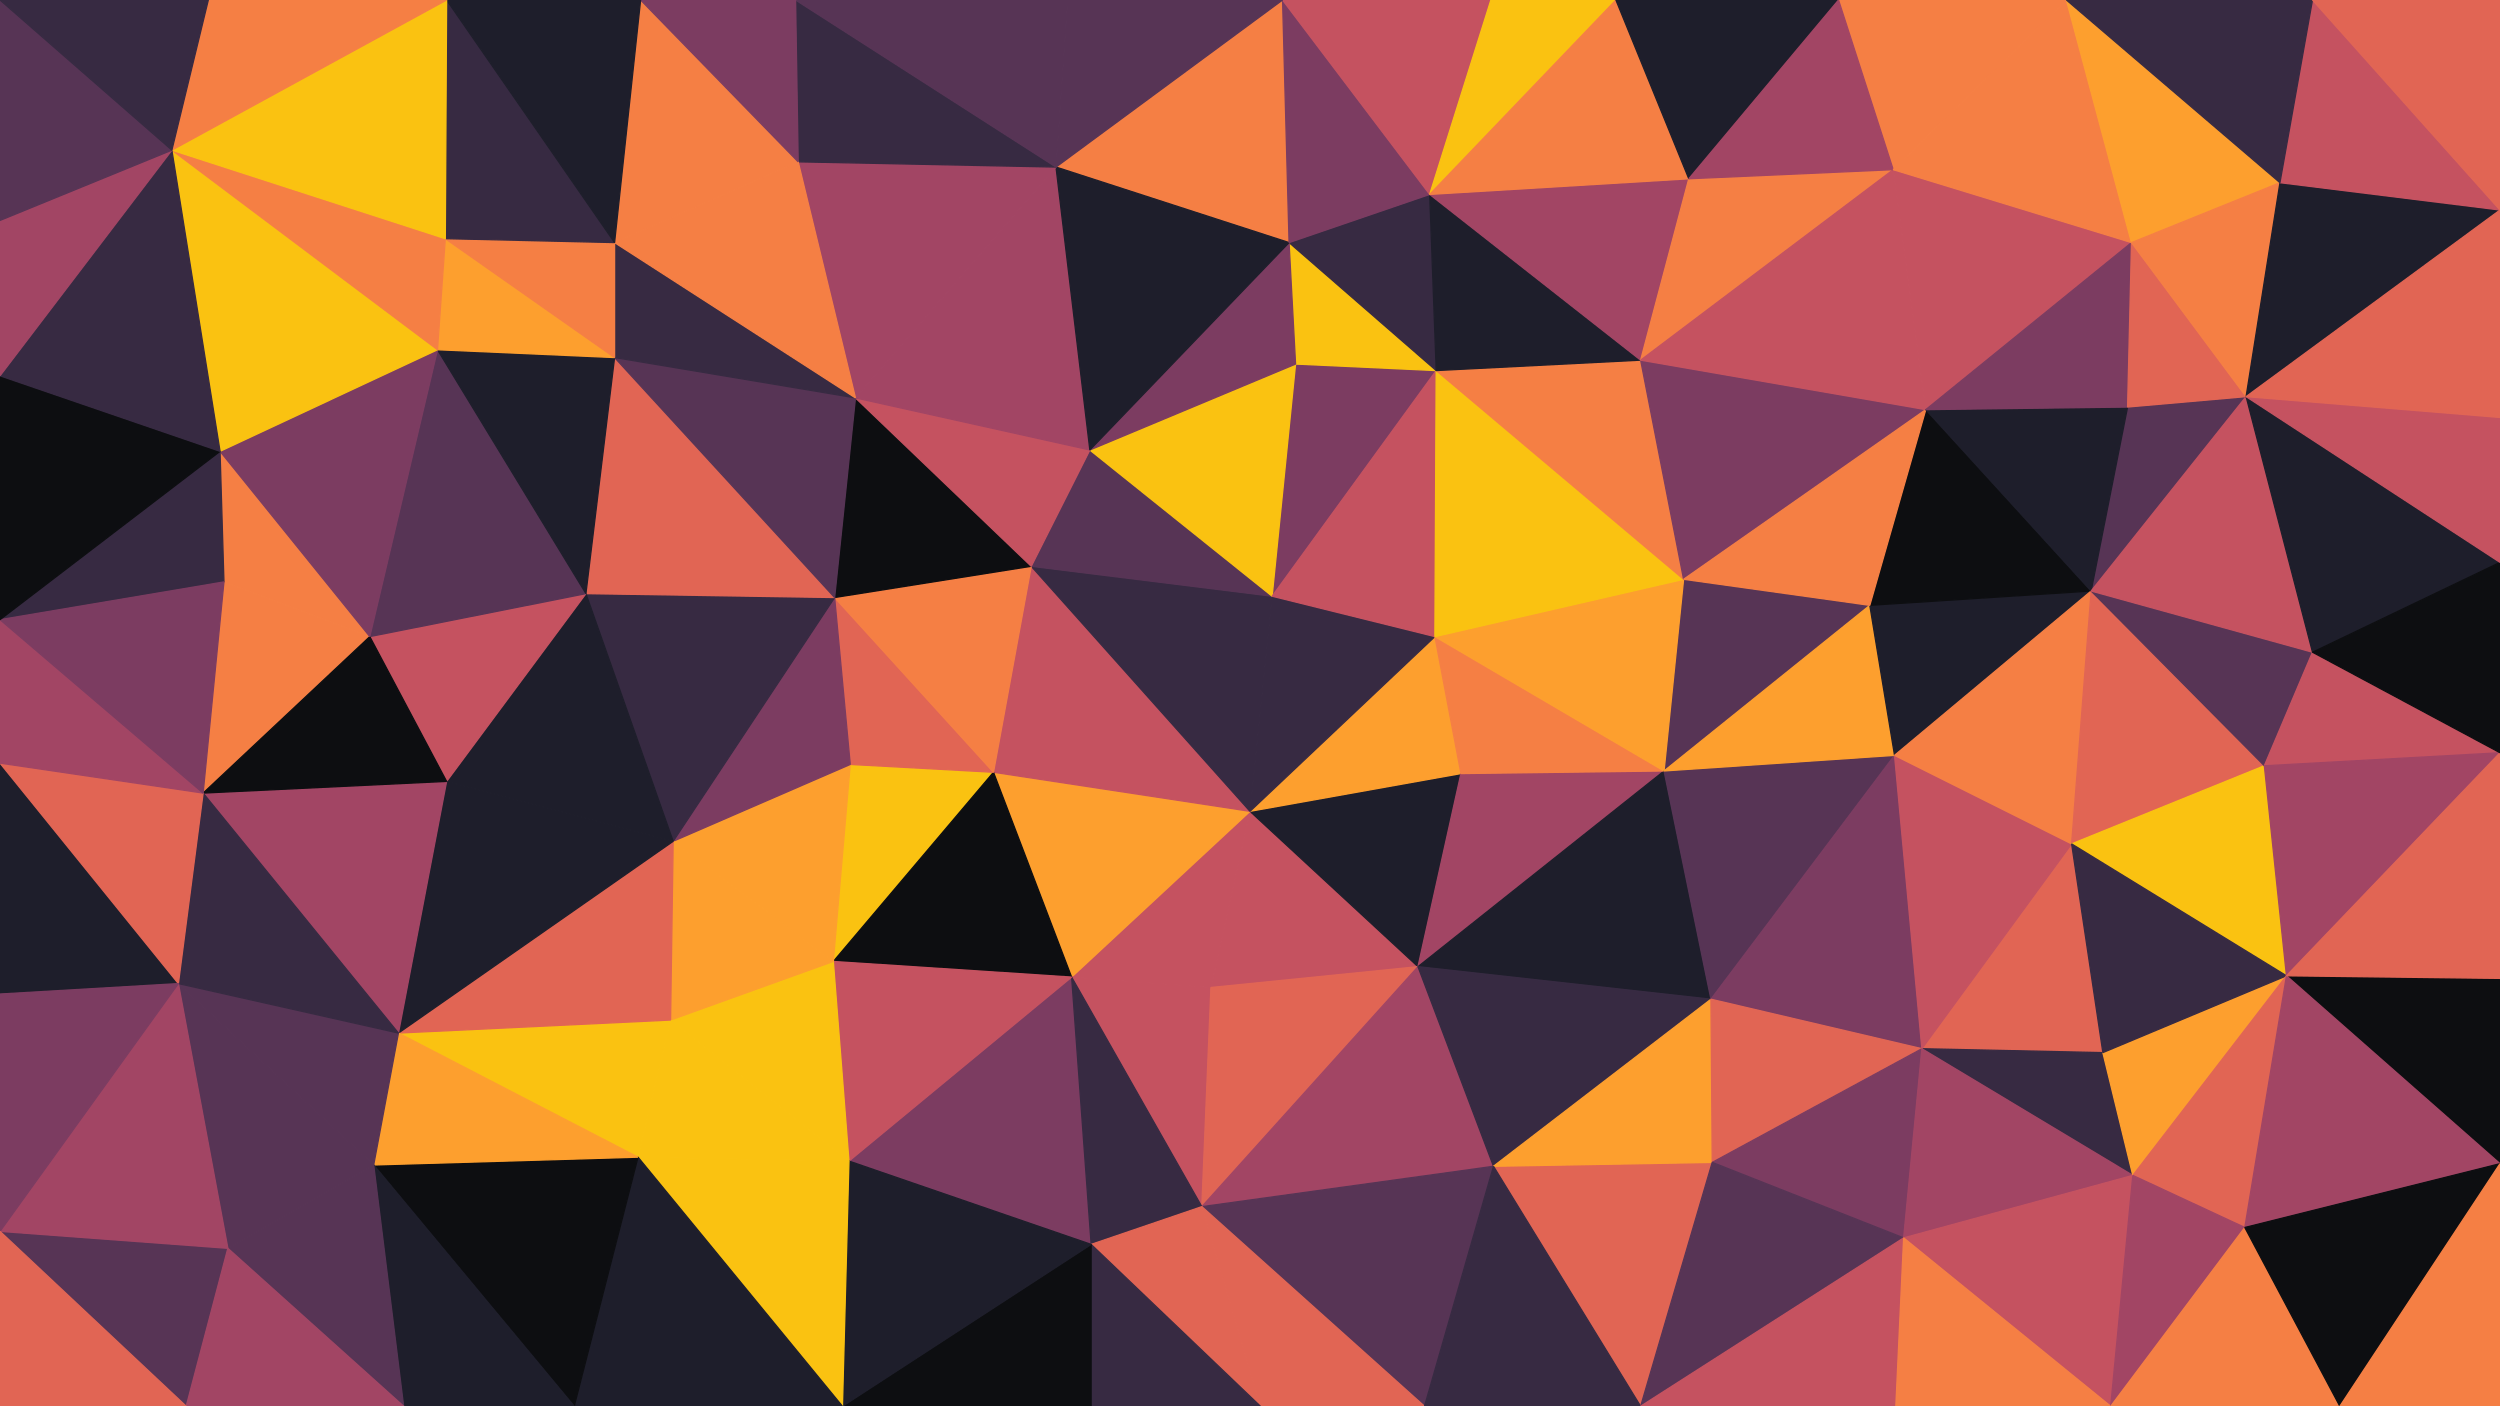 <svg id="visual" viewBox="0 0 1920 1080" width="1920" height="1080" xmlns="http://www.w3.org/2000/svg" xmlns:xlink="http://www.w3.org/1999/xlink" version="1.1"><g stroke-width="1" stroke-linejoin="bevel"><path d="M960 623.1L930 758.4L1089 742.4Z" fill="#c55260" stroke="#c55260"></path><path d="M1089 742.4L1122 594.1L960 623.1Z" fill="#1e1e2b" stroke="#1e1e2b"></path><path d="M960 623.1L823 750.4L930 758.4Z" fill="#c55260" stroke="#c55260"></path><path d="M1122 594.1L1102 488.9L960 623.1Z" fill="#fd9f2e" stroke="#fd9f2e"></path><path d="M960 623.1L763 593.1L823 750.4Z" fill="#fd9f2e" stroke="#fd9f2e"></path><path d="M823 750.4L923 926.7L930 758.4Z" fill="#c55260" stroke="#c55260"></path><path d="M930 758.4L923 926.7L1089 742.4Z" fill="#e16554" stroke="#e16554"></path><path d="M923 926.7L1147 895.7L1089 742.4Z" fill="#a24564" stroke="#a24564"></path><path d="M1089 742.4L1278 592.1L1122 594.1Z" fill="#a24564" stroke="#a24564"></path><path d="M1102 488.9L977 457.9L960 623.1Z" fill="#372a42" stroke="#372a42"></path><path d="M792 434.9L763 593.1L960 623.1Z" fill="#c55260" stroke="#c55260"></path><path d="M1314 767.4L1278 592.1L1089 742.4Z" fill="#1e1e2b" stroke="#1e1e2b"></path><path d="M1122 594.1L1278 592.1L1102 488.9Z" fill="#f57f44" stroke="#f57f44"></path><path d="M652 891.7L838 955.7L823 750.4Z" fill="#7c3c61" stroke="#7c3c61"></path><path d="M823 750.4L838 955.7L923 926.7Z" fill="#372a42" stroke="#372a42"></path><path d="M923 926.7L1094 1080L1147 895.7Z" fill="#573455" stroke="#573455"></path><path d="M1147 895.7L1314 767.4L1089 742.4Z" fill="#372a42" stroke="#372a42"></path><path d="M977 457.9L792 434.9L960 623.1Z" fill="#372a42" stroke="#372a42"></path><path d="M1260 1080L1315 892.7L1147 895.7Z" fill="#e16554" stroke="#e16554"></path><path d="M1147 895.7L1315 892.7L1314 767.4Z" fill="#fd9f2e" stroke="#fd9f2e"></path><path d="M653 587.1L640 738.4L763 593.1Z" fill="#fac211" stroke="#fac211"></path><path d="M763 593.1L640 738.4L823 750.4Z" fill="#0d0e11" stroke="#0d0e11"></path><path d="M641 458.9L653 587.1L763 593.1Z" fill="#e16554" stroke="#e16554"></path><path d="M838 955.7L968 1080L923 926.7Z" fill="#e16554" stroke="#e16554"></path><path d="M968 1080L1094 1080L923 926.7Z" fill="#e16554" stroke="#e16554"></path><path d="M1436 464.9L1293 444.9L1278 592.1Z" fill="#573455" stroke="#573455"></path><path d="M1278 592.1L1293 444.9L1102 488.9Z" fill="#fd9f2e" stroke="#fd9f2e"></path><path d="M1103 284.6L995 279.6L977 457.9Z" fill="#7c3c61" stroke="#7c3c61"></path><path d="M977 457.9L837 345.6L792 434.9Z" fill="#573455" stroke="#573455"></path><path d="M995 279.6L837 345.6L977 457.9Z" fill="#fac211" stroke="#fac211"></path><path d="M792 434.9L641 458.9L763 593.1Z" fill="#f57f44" stroke="#f57f44"></path><path d="M640 738.4L652 891.7L823 750.4Z" fill="#c55260" stroke="#c55260"></path><path d="M838 955.7L838 1080L968 1080Z" fill="#372a42" stroke="#372a42"></path><path d="M647 1080L838 1080L838 955.7Z" fill="#0d0e11" stroke="#0d0e11"></path><path d="M1103 284.6L977 457.9L1102 488.9Z" fill="#c55260" stroke="#c55260"></path><path d="M1293 444.9L1103 284.6L1102 488.9Z" fill="#fac211" stroke="#fac211"></path><path d="M657 305.6L641 458.9L792 434.9Z" fill="#0d0e11" stroke="#0d0e11"></path><path d="M653 587.1L517 646.1L640 738.4Z" fill="#fd9f2e" stroke="#fd9f2e"></path><path d="M1094 1080L1260 1080L1147 895.7Z" fill="#372a42" stroke="#372a42"></path><path d="M1314 767.4L1455 580.1L1278 592.1Z" fill="#573455" stroke="#573455"></path><path d="M1293 444.9L1260 276.6L1103 284.6Z" fill="#f57f44" stroke="#f57f44"></path><path d="M1476 805.4L1455 580.1L1314 767.4Z" fill="#7c3c61" stroke="#7c3c61"></path><path d="M1476 805.4L1314 767.4L1315 892.7Z" fill="#e16554" stroke="#e16554"></path><path d="M1462 950.7L1476 805.4L1315 892.7Z" fill="#7c3c61" stroke="#7c3c61"></path><path d="M641 458.9L517 646.1L653 587.1Z" fill="#7c3c61" stroke="#7c3c61"></path><path d="M640 738.4L515 783.4L652 891.7Z" fill="#fac211" stroke="#fac211"></path><path d="M1455 580.1L1436 464.9L1278 592.1Z" fill="#fd9f2e" stroke="#fd9f2e"></path><path d="M517 646.1L515 783.4L640 738.4Z" fill="#fd9f2e" stroke="#fd9f2e"></path><path d="M652 891.7L647 1080L838 955.7Z" fill="#1e1e2b" stroke="#1e1e2b"></path><path d="M1479 314.6L1260 276.6L1293 444.9Z" fill="#7c3c61" stroke="#7c3c61"></path><path d="M1103 284.6L990 186.3L995 279.6Z" fill="#fac211" stroke="#fac211"></path><path d="M1098 149.3L990 186.3L1103 284.6Z" fill="#372a42" stroke="#372a42"></path><path d="M995 279.6L990 186.3L837 345.6Z" fill="#7c3c61" stroke="#7c3c61"></path><path d="M837 345.6L657 305.6L792 434.9Z" fill="#c55260" stroke="#c55260"></path><path d="M490 888.7L647 1080L652 891.7Z" fill="#fac211" stroke="#fac211"></path><path d="M1260 1080L1462 950.7L1315 892.7Z" fill="#573455" stroke="#573455"></path><path d="M811 128.3L657 305.6L837 345.6Z" fill="#a24564" stroke="#a24564"></path><path d="M641 458.9L450 455.9L517 646.1Z" fill="#372a42" stroke="#372a42"></path><path d="M306 793.4L490 888.7L515 783.4Z" fill="#fac211" stroke="#fac211"></path><path d="M515 783.4L490 888.7L652 891.7Z" fill="#fac211" stroke="#fac211"></path><path d="M1260 276.6L1098 149.3L1103 284.6Z" fill="#1e1e2b" stroke="#1e1e2b"></path><path d="M1260 1080L1456 1080L1462 950.7Z" fill="#c55260" stroke="#c55260"></path><path d="M1615 808.4L1591 648.1L1476 805.4Z" fill="#e16554" stroke="#e16554"></path><path d="M1615 808.4L1476 805.4L1638 902.7Z" fill="#372a42" stroke="#372a42"></path><path d="M1476 805.4L1591 648.1L1455 580.1Z" fill="#c55260" stroke="#c55260"></path><path d="M1455 580.1L1606 453.9L1436 464.9Z" fill="#1e1e2b" stroke="#1e1e2b"></path><path d="M985 0L811 128.3L990 186.3Z" fill="#f57f44" stroke="#f57f44"></path><path d="M990 186.3L811 128.3L837 345.6Z" fill="#1e1e2b" stroke="#1e1e2b"></path><path d="M472 274.6L450 455.9L641 458.9Z" fill="#e16554" stroke="#e16554"></path><path d="M517 646.1L306 793.4L515 783.4Z" fill="#e16554" stroke="#e16554"></path><path d="M472 274.6L641 458.9L657 305.6Z" fill="#573455" stroke="#573455"></path><path d="M1606 453.9L1479 314.6L1436 464.9Z" fill="#0d0e11" stroke="#0d0e11"></path><path d="M1436 464.9L1479 314.6L1293 444.9Z" fill="#f57f44" stroke="#f57f44"></path><path d="M1260 276.6L1297 137.3L1098 149.3Z" fill="#a24564" stroke="#a24564"></path><path d="M1638 902.7L1476 805.4L1462 950.7Z" fill="#a24564" stroke="#a24564"></path><path d="M1454 130.3L1297 137.3L1260 276.6Z" fill="#f57f44" stroke="#f57f44"></path><path d="M1098 149.3L985 0L990 186.3Z" fill="#7c3c61" stroke="#7c3c61"></path><path d="M1591 648.1L1606 453.9L1455 580.1Z" fill="#f57f44" stroke="#f57f44"></path><path d="M1739 588.1L1606 453.9L1591 648.1Z" fill="#e16554" stroke="#e16554"></path><path d="M1621 1080L1638 902.7L1462 950.7Z" fill="#c55260" stroke="#c55260"></path><path d="M1756 749.4L1739 588.1L1591 648.1Z" fill="#fac211" stroke="#fac211"></path><path d="M450 455.9L343 600.1L517 646.1Z" fill="#1e1e2b" stroke="#1e1e2b"></path><path d="M490 888.7L441 1080L647 1080Z" fill="#1e1e2b" stroke="#1e1e2b"></path><path d="M287 894.7L441 1080L490 888.7Z" fill="#0d0e11" stroke="#0d0e11"></path><path d="M472 186.3L472 274.6L657 305.6Z" fill="#372a42" stroke="#372a42"></path><path d="M450 455.9L284 488.9L343 600.1Z" fill="#c55260" stroke="#c55260"></path><path d="M811 128.3L613 124.3L657 305.6Z" fill="#a24564" stroke="#a24564"></path><path d="M611 0L613 124.3L811 128.3Z" fill="#372a42" stroke="#372a42"></path><path d="M1145 0L985 0L1098 149.3Z" fill="#c55260" stroke="#c55260"></path><path d="M343 600.1L306 793.4L517 646.1Z" fill="#1e1e2b" stroke="#1e1e2b"></path><path d="M1241 0L1145 0L1098 149.3Z" fill="#fac211" stroke="#fac211"></path><path d="M1456 1080L1621 1080L1462 950.7Z" fill="#f57f44" stroke="#f57f44"></path><path d="M985 0L820 0L811 128.3Z" fill="#573455" stroke="#573455"></path><path d="M1479 314.6L1454 130.3L1260 276.6Z" fill="#c55260" stroke="#c55260"></path><path d="M1297 137.3L1241 0L1098 149.3Z" fill="#f57f44" stroke="#f57f44"></path><path d="M1637 186.3L1454 130.3L1479 314.6Z" fill="#c55260" stroke="#c55260"></path><path d="M1725 304.6L1634 312.6L1606 453.9Z" fill="#573455" stroke="#573455"></path><path d="M1606 453.9L1634 312.6L1479 314.6Z" fill="#1e1e2b" stroke="#1e1e2b"></path><path d="M1412 0L1241 0L1297 137.3Z" fill="#1e1e2b" stroke="#1e1e2b"></path><path d="M306 793.4L287 894.7L490 888.7Z" fill="#fd9f2e" stroke="#fd9f2e"></path><path d="M492 0L472 186.3L613 124.3Z" fill="#f57f44" stroke="#f57f44"></path><path d="M613 124.3L472 186.3L657 305.6Z" fill="#f57f44" stroke="#f57f44"></path><path d="M336 268.6L284 488.9L450 455.9Z" fill="#573455" stroke="#573455"></path><path d="M1756 749.4L1615 808.4L1638 902.7Z" fill="#fd9f2e" stroke="#fd9f2e"></path><path d="M1756 749.4L1591 648.1L1615 808.4Z" fill="#372a42" stroke="#372a42"></path><path d="M336 268.6L450 455.9L472 274.6Z" fill="#1e1e2b" stroke="#1e1e2b"></path><path d="M343 600.1L156 609.1L306 793.4Z" fill="#a24564" stroke="#a24564"></path><path d="M137 755.4L175 958.7L287 894.7Z" fill="#573455" stroke="#573455"></path><path d="M1724 942.7L1756 749.4L1638 902.7Z" fill="#e16554" stroke="#e16554"></path><path d="M1621 1080L1724 942.7L1638 902.7Z" fill="#a24564" stroke="#a24564"></path><path d="M287 894.7L310 1080L441 1080Z" fill="#1e1e2b" stroke="#1e1e2b"></path><path d="M1739 588.1L1776 500.9L1606 453.9Z" fill="#573455" stroke="#573455"></path><path d="M1920 578.1L1776 500.9L1739 588.1Z" fill="#c55260" stroke="#c55260"></path><path d="M342 183.3L336 268.6L472 274.6Z" fill="#fd9f2e" stroke="#fd9f2e"></path><path d="M820 0L611 0L811 128.3Z" fill="#573455" stroke="#573455"></path><path d="M472 186.3L342 183.3L472 274.6Z" fill="#f57f44" stroke="#f57f44"></path><path d="M1587 0L1412 0L1454 130.3Z" fill="#f57f44" stroke="#f57f44"></path><path d="M1454 130.3L1412 0L1297 137.3Z" fill="#a24564" stroke="#a24564"></path><path d="M1637 186.3L1479 314.6L1634 312.6Z" fill="#7c3c61" stroke="#7c3c61"></path><path d="M1725 304.6L1637 186.3L1634 312.6Z" fill="#e16554" stroke="#e16554"></path><path d="M1776 500.9L1725 304.6L1606 453.9Z" fill="#c55260" stroke="#c55260"></path><path d="M343 0L342 183.3L472 186.3Z" fill="#372a42" stroke="#372a42"></path><path d="M172 446.9L156 609.1L284 488.9Z" fill="#f57f44" stroke="#f57f44"></path><path d="M172 446.9L284 488.9L169 346.6Z" fill="#f57f44" stroke="#f57f44"></path><path d="M284 488.9L156 609.1L343 600.1Z" fill="#0d0e11" stroke="#0d0e11"></path><path d="M287 894.7L175 958.7L310 1080Z" fill="#573455" stroke="#573455"></path><path d="M137 755.4L287 894.7L306 793.4Z" fill="#573455" stroke="#573455"></path><path d="M156 609.1L137 755.4L306 793.4Z" fill="#372a42" stroke="#372a42"></path><path d="M611 0L492 0L613 124.3Z" fill="#7c3c61" stroke="#7c3c61"></path><path d="M169 346.6L284 488.9L336 268.6Z" fill="#7c3c61" stroke="#7c3c61"></path><path d="M0 586.1L0 763.4L137 755.4Z" fill="#1e1e2b" stroke="#1e1e2b"></path><path d="M1621 1080L1797 1080L1724 942.7Z" fill="#f57f44" stroke="#f57f44"></path><path d="M1920 893.7L1920 751.4L1756 749.4Z" fill="#0d0e11" stroke="#0d0e11"></path><path d="M1756 749.4L1920 578.1L1739 588.1Z" fill="#a24564" stroke="#a24564"></path><path d="M132 115.3L169 346.6L336 268.6Z" fill="#fac211" stroke="#fac211"></path><path d="M0 586.1L137 755.4L156 609.1Z" fill="#e16554" stroke="#e16554"></path><path d="M132 115.3L336 268.6L342 183.3Z" fill="#f57f44" stroke="#f57f44"></path><path d="M1637 186.3L1587 0L1454 130.3Z" fill="#f57f44" stroke="#f57f44"></path><path d="M1751 140.3L1587 0L1637 186.3Z" fill="#fd9f2e" stroke="#fd9f2e"></path><path d="M1920 893.7L1756 749.4L1724 942.7Z" fill="#a24564" stroke="#a24564"></path><path d="M1776 500.9L1920 431.9L1725 304.6Z" fill="#1e1e2b" stroke="#1e1e2b"></path><path d="M1920 751.4L1920 578.1L1756 749.4Z" fill="#e16554" stroke="#e16554"></path><path d="M1725 304.6L1751 140.3L1637 186.3Z" fill="#f57f44" stroke="#f57f44"></path><path d="M1797 1080L1920 893.7L1724 942.7Z" fill="#0d0e11" stroke="#0d0e11"></path><path d="M1920 161.3L1751 140.3L1725 304.6Z" fill="#1e1e2b" stroke="#1e1e2b"></path><path d="M0 945.7L143 1080L175 958.7Z" fill="#573455" stroke="#573455"></path><path d="M175 958.7L143 1080L310 1080Z" fill="#a24564" stroke="#a24564"></path><path d="M1920 578.1L1920 431.9L1776 500.9Z" fill="#0d0e11" stroke="#0d0e11"></path><path d="M492 0L343 0L472 186.3Z" fill="#1e1e2b" stroke="#1e1e2b"></path><path d="M1797 1080L1920 1080L1920 893.7Z" fill="#f57f44" stroke="#f57f44"></path><path d="M1920 431.9L1920 320.6L1725 304.6Z" fill="#c55260" stroke="#c55260"></path><path d="M0 586.1L156 609.1L0 475.9Z" fill="#a24564" stroke="#a24564"></path><path d="M137 755.4L0 945.7L175 958.7Z" fill="#a24564" stroke="#a24564"></path><path d="M0 475.9L172 446.9L169 346.6Z" fill="#372a42" stroke="#372a42"></path><path d="M0 475.9L156 609.1L172 446.9Z" fill="#7c3c61" stroke="#7c3c61"></path><path d="M0 288.6L0 475.9L169 346.6Z" fill="#0d0e11" stroke="#0d0e11"></path><path d="M0 763.4L0 945.7L137 755.4Z" fill="#7c3c61" stroke="#7c3c61"></path><path d="M1920 161.3L1776 0L1751 140.3Z" fill="#c55260" stroke="#c55260"></path><path d="M1751 140.3L1776 0L1587 0Z" fill="#372a42" stroke="#372a42"></path><path d="M343 0L132 115.3L342 183.3Z" fill="#fac211" stroke="#fac211"></path><path d="M1920 320.6L1920 161.3L1725 304.6Z" fill="#e16554" stroke="#e16554"></path><path d="M0 945.7L0 1080L143 1080Z" fill="#e16554" stroke="#e16554"></path><path d="M132 115.3L0 288.6L169 346.6Z" fill="#372a42" stroke="#372a42"></path><path d="M343 0L160 0L132 115.3Z" fill="#f57f44" stroke="#f57f44"></path><path d="M132 115.3L0 169.3L0 288.6Z" fill="#a24564" stroke="#a24564"></path><path d="M0 0L0 169.3L132 115.3Z" fill="#573455" stroke="#573455"></path><path d="M1920 161.3L1920 0L1776 0Z" fill="#e16554" stroke="#e16554"></path><path d="M160 0L0 0L132 115.3Z" fill="#372a42" stroke="#372a42"></path></g></svg>